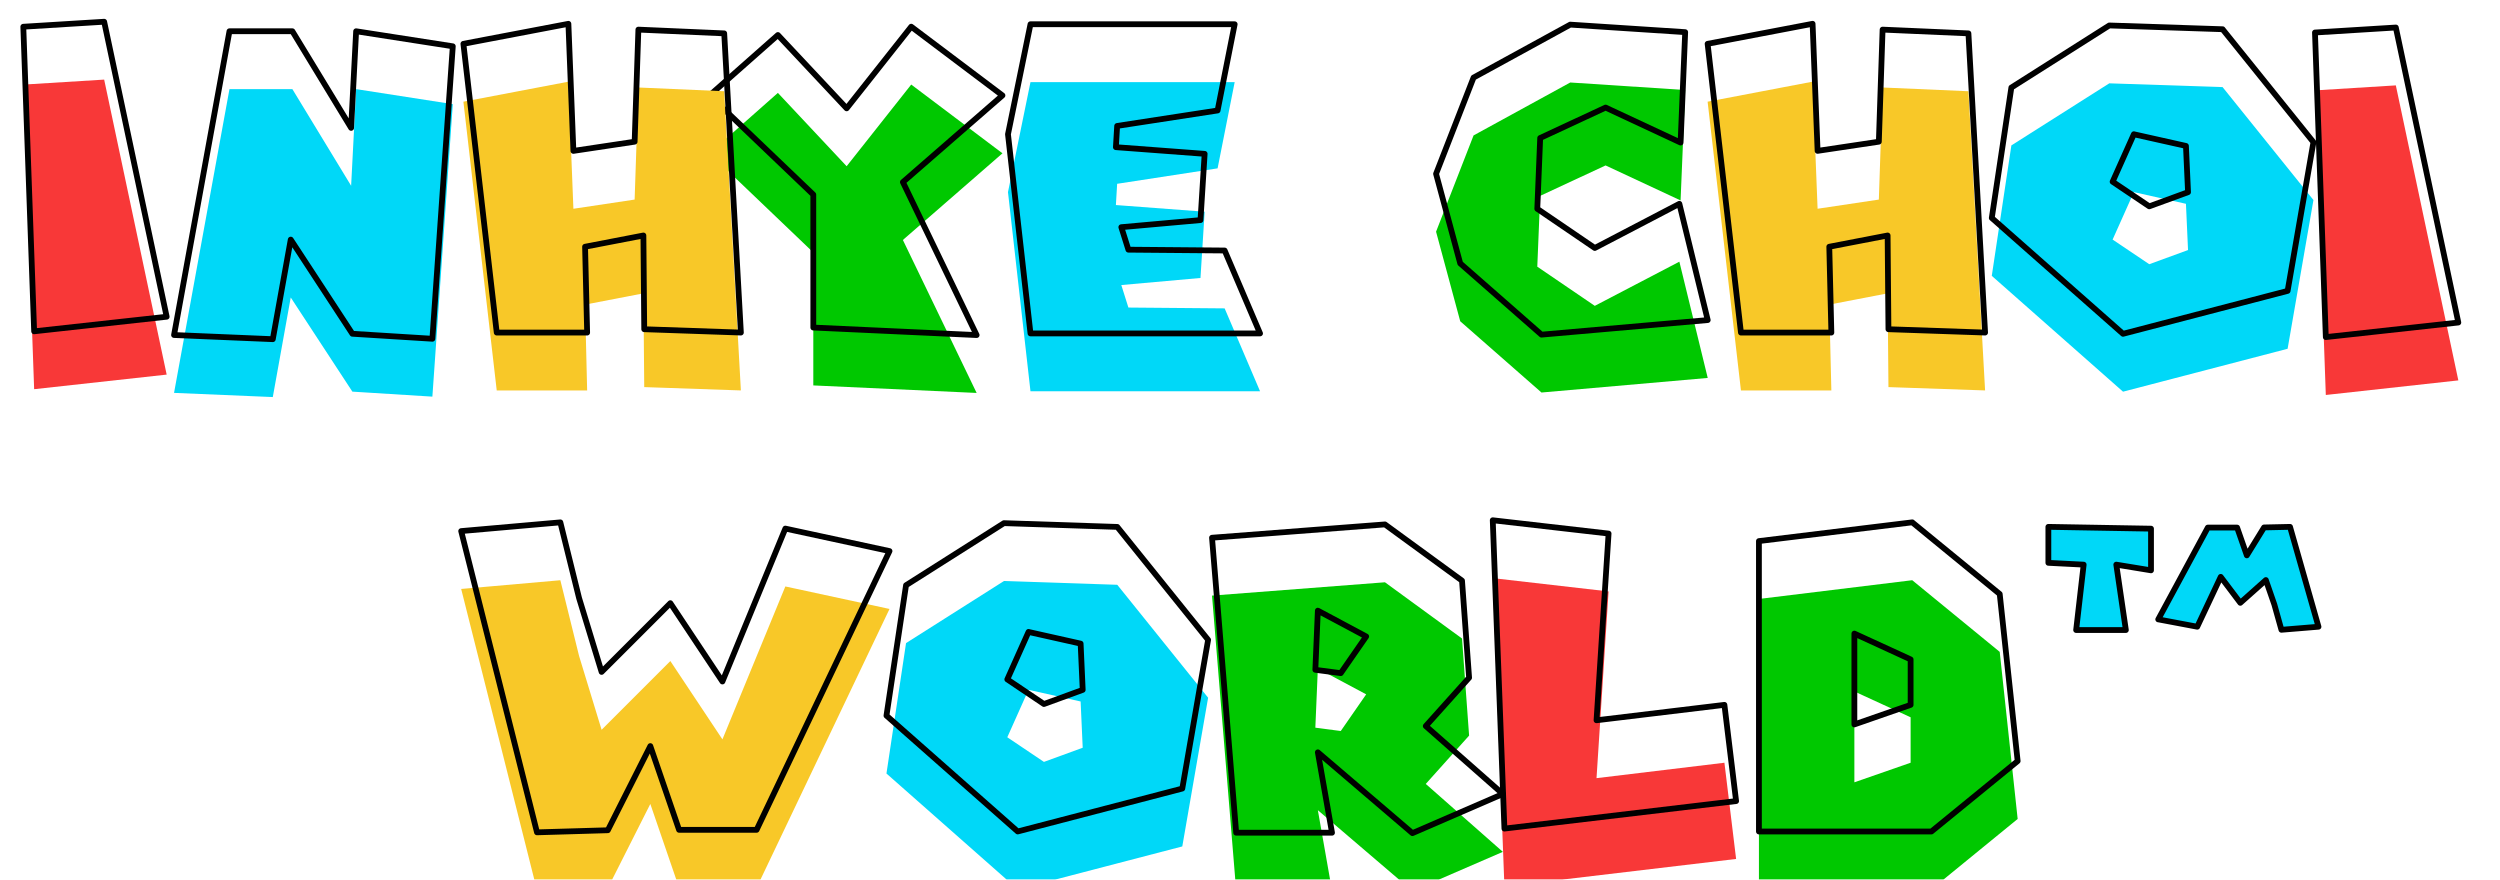 <svg xmlns="http://www.w3.org/2000/svg" xmlns:xlink="http://www.w3.org/1999/xlink" width="432" height="152" viewBox="0 0 432 152">
  <defs>
    <style>
      .cls-1, .cls-11, .cls-3, .cls-9 {
        fill: #00c800;
      }

      .cls-1, .cls-10, .cls-11, .cls-12, .cls-13, .cls-14, .cls-16, .cls-2, .cls-3, .cls-4, .cls-5, .cls-6, .cls-7, .cls-8, .cls-9 {
        stroke: #000;
        stroke-linejoin: round;
        strokeWidth: 2px;
      }

      .cls-1, .cls-10, .cls-11, .cls-12, .cls-13, .cls-14, .cls-15, .cls-16, .cls-2, .cls-3, .cls-4, .cls-5, .cls-6, .cls-7, .cls-8, .cls-9 {
        fill-rule: evenodd;
      }

      .cls-1 {
        filter: url(#filter);
      }

      .cls-14, .cls-15, .cls-2, .cls-6 {
        fill: #f83838;
      }

      .cls-2 {
        filter: url(#filter-2);
      }

      .cls-3 {
        filter: url(#filter-3);
      }

      .cls-10, .cls-13, .cls-16, .cls-4, .cls-7 {
        fill: #00d8f8;
      }

      .cls-4 {
        filter: url(#filter-4);
      }

      .cls-12, .cls-5, .cls-8 {
        fill: #f8c828;
      }

      .cls-5 {
        filter: url(#filter-5);
      }

      .cls-6 {
        filter: url(#filter-6);
      }

      .cls-7 {
        filter: url(#filter-7);
      }

      .cls-8 {
        filter: url(#filter-8);
      }

      .cls-9 {
        filter: url(#filter-9);
      }

      .cls-10 {
        filter: url(#filter-10);
      }

      .cls-11 {
        filter: url(#filter-11);
      }

      .cls-12 {
        filter: url(#filter-12);
      }

      .cls-13 {
        filter: url(#filter-13);
      }

      .cls-14 {
        filter: url(#filter-14);
      }
    </style>
    <filter id="filter" x="299" y="86" width="54" height="68" filterUnits="userSpaceOnUse">
      <feOffset result="offset" dy="10" in="SourceAlpha"/>
      <feGaussianBlur result="blur"/>
      <feFlood result="flood"/>
      <feComposite result="composite" operator="in" in2="blur"/>
      <feBlend result="blend" in="SourceGraphic"/>
    </filter>
    <filter id="filter-2" x="253" y="85" width="51" height="69" filterUnits="userSpaceOnUse">
      <feOffset result="offset" dy="10" in="SourceAlpha"/>
      <feGaussianBlur result="blur"/>
      <feFlood result="flood"/>
      <feComposite result="composite" operator="in" in2="blur"/>
      <feBlend result="blend" in="SourceGraphic"/>
    </filter>
    <filter id="filter-3" x="205" y="86" width="59" height="68" filterUnits="userSpaceOnUse">
      <feOffset result="offset" dy="10" in="SourceAlpha"/>
      <feGaussianBlur result="blur"/>
      <feFlood result="flood"/>
      <feComposite result="composite" operator="in" in2="blur"/>
      <feBlend result="blend" in="SourceGraphic"/>
    </filter>
    <filter id="filter-4" x="149" y="86" width="64" height="68" filterUnits="userSpaceOnUse">
      <feOffset result="offset" dy="10" in="SourceAlpha"/>
      <feGaussianBlur result="blur"/>
      <feFlood result="flood"/>
      <feComposite result="composite" operator="in" in2="blur"/>
      <feBlend result="blend" in="SourceGraphic"/>
    </filter>
    <filter id="filter-5" x="75" y="86" width="83" height="68" filterUnits="userSpaceOnUse">
      <feOffset result="offset" dy="10" in="SourceAlpha"/>
      <feGaussianBlur result="blur"/>
      <feFlood result="flood"/>
      <feComposite result="composite" operator="in" in2="blur"/>
      <feBlend result="blend" in="SourceGraphic"/>
    </filter>
    <filter id="filter-6" x="396" y="0" width="33" height="69" filterUnits="userSpaceOnUse">
      <feOffset result="offset" dy="10" in="SourceAlpha"/>
      <feGaussianBlur result="blur"/>
      <feFlood result="flood"/>
      <feComposite result="composite" operator="in" in2="blur"/>
      <feBlend result="blend" in="SourceGraphic"/>
    </filter>
    <filter id="filter-7" x="340" y="0" width="64" height="68" filterUnits="userSpaceOnUse">
      <feOffset result="offset" dy="10" in="SourceAlpha"/>
      <feGaussianBlur result="blur"/>
      <feFlood result="flood"/>
      <feComposite result="composite" operator="in" in2="blur"/>
      <feBlend result="blend" in="SourceGraphic"/>
    </filter>
    <filter id="filter-8" x="291" y="0" width="57" height="68" filterUnits="userSpaceOnUse">
      <feOffset result="offset" dy="10" in="SourceAlpha"/>
      <feGaussianBlur result="blur"/>
      <feFlood result="flood"/>
      <feComposite result="composite" operator="in" in2="blur"/>
      <feBlend result="blend" in="SourceGraphic"/>
    </filter>
    <filter id="filter-9" x="244" y="0" width="56" height="68" filterUnits="userSpaceOnUse">
      <feOffset result="offset" dy="10" in="SourceAlpha"/>
      <feGaussianBlur result="blur"/>
      <feFlood result="flood"/>
      <feComposite result="composite" operator="in" in2="blur"/>
      <feBlend result="blend" in="SourceGraphic"/>
    </filter>
    <filter id="filter-10" x="170" y="0" width="52" height="68" filterUnits="userSpaceOnUse">
      <feOffset result="offset" dy="10" in="SourceAlpha"/>
      <feGaussianBlur result="blur"/>
      <feFlood result="flood"/>
      <feComposite result="composite" operator="in" in2="blur"/>
      <feBlend result="blend" in="SourceGraphic"/>
    </filter>
    <filter id="filter-11" x="118" y="0" width="60" height="68" filterUnits="userSpaceOnUse">
      <feOffset result="offset" dy="10" in="SourceAlpha"/>
      <feGaussianBlur result="blur"/>
      <feFlood result="flood"/>
      <feComposite result="composite" operator="in" in2="blur"/>
      <feBlend result="blend" in="SourceGraphic"/>
    </filter>
    <filter id="filter-12" x="76" y="0" width="57" height="68" filterUnits="userSpaceOnUse">
      <feOffset result="offset" dy="10" in="SourceAlpha"/>
      <feGaussianBlur result="blur"/>
      <feFlood result="flood"/>
      <feComposite result="composite" operator="in" in2="blur"/>
      <feBlend result="blend" in="SourceGraphic"/>
    </filter>
    <filter id="filter-13" x="26" y="1" width="57" height="68" filterUnits="userSpaceOnUse">
      <feOffset result="offset" dy="10" in="SourceAlpha"/>
      <feGaussianBlur result="blur"/>
      <feFlood result="flood"/>
      <feComposite result="composite" operator="in" in2="blur"/>
      <feBlend result="blend" in="SourceGraphic"/>
    </filter>
    <filter id="filter-14" x="0" y="-1" width="33" height="69" filterUnits="userSpaceOnUse">
      <feOffset result="offset" dy="10" in="SourceAlpha"/>
      <feGaussianBlur result="blur"/>
      <feFlood result="flood"/>
      <feComposite result="composite" operator="in" in2="blur"/>
      <feBlend result="blend" in="SourceGraphic"/>
    </filter>
  </defs>
  <g style="fill: #00c800; filter: url(#filter)">
    <path id="D" class="cls-1" d="M330.443,90.259l-26.5,3.24v50.184h29.808l14.9-12.168-3.1-28.872-15.12-12.384h0Zm-10.008,19.224,9.72,4.464V121.8l-9.72,3.384v-15.7h0Z" style="stroke: inherit; filter: none; fill: inherit"/>
  </g>
  <use xlink:href="#D" style="stroke: #000; filter: none; fill: none"/>
  <g style="fill: #f83838; filter: url(#filter-2)">
    <path id="L" class="cls-2" d="M277.963,92.2l-20.016-2.3,2.016,53.28L300,138.427,297.979,121.8l-22.1,2.664L277.963,92.2h0Z" style="stroke: inherit; filter: none; fill: inherit"/>
  </g>
  <use xlink:href="#L" style="stroke: #000; filter: none; fill: none"/>
  <g style="fill: #00c800; filter: url(#filter-3)">
    <path id="R" class="cls-3" d="M239.316,90.619l-29.88,2.3,4.176,50.976h16.56L227.724,130l16.344,13.968,15.624-6.768-13.32-11.736,7.488-8.352-1.224-16.776-13.32-9.72h0Zm-11.592,14.9,8.352,4.464-4.392,6.336-4.392-.576,0.432-10.224h0Z" style="stroke: inherit; filter: none; fill: inherit"/>
  </g>
  <use xlink:href="#R" style="stroke: #000; filter: none; fill: none"/>
  <g style="fill: #00d8f8; filter: url(#filter-4)">
    <path id="O" class="cls-4" d="M193.068,91.051L173.484,90.4l-16.92,10.728-3.384,22.536,22.68,20.016,28.44-7.416,4.464-25.7-15.7-19.512h0ZM177.732,109.2l9,2.016,0.36,7.992-6.7,2.448L174.06,117.4l3.672-8.208h0Z" style="stroke: inherit; filter: none; fill: inherit"/>
  </g>
  <use xlink:href="#O" style="stroke: #000; filter: none; fill: none"/>
  <g style="fill: #f8c828; filter: url(#filter-5)">
    <path id="W" class="cls-5" d="M153.708,95.227l-18-3.888-10.872,26.424-9-13.536-11.88,11.88-3.888-12.744-3.24-13.1L79.692,91.771l13.1,52.056,12.24-.36,7.344-14.544,4.968,14.472H130.74l22.968-48.168h0Z" style="stroke: inherit; filter: none; fill: inherit"/>
  </g>
  <use xlink:href="#W" style="stroke: #000; filter: none; fill: none"/>
  <g style="fill: #f83838; filter: url(#filter-6)">
    <path id="I_" data-name="I " class="cls-6" d="M400.027,5.619L401.9,58.251l22.9-2.52L414,4.755l-13.968.864h0Z" style="stroke: inherit; filter: none; fill: inherit"/>
  </g>
  <use xlink:href="#I_" style="stroke: #000; filter: none; fill: none"/>
  <g style="fill: #00d8f8; filter: url(#filter-7)">
    <path id="O-2" data-name="O" class="cls-7" d="M384.068,5.051L364.484,4.4l-16.92,10.728L344.18,37.667l22.68,20.016,28.44-7.416,4.464-25.7-15.7-19.512h0ZM368.732,23.2l9,2.016,0.36,7.992-6.7,2.448L365.06,31.4l3.672-8.208h0Z" style="stroke: inherit; filter: none; fill: inherit"/>
  </g>
  <use xlink:href="#O-2" style="stroke: #000; filter: none; fill: none"/>
  <g style="fill: #f8c828; filter: url(#filter-8)">
    <path id="H" class="cls-8" d="M295.075,7.571l5.76,49.9h15.624L316.1,42.635l10.08-1.944,0.144,16.2,16.7,0.576-2.88-51.7-14.832-.648-0.648,19.368-10.584,1.584-0.864-21.96L295.075,7.571h0Z" style="stroke: inherit; filter: none; fill: inherit"/>
  </g>
  <use xlink:href="#H" style="stroke: #000; filter: none; fill: none"/>
  <g style="fill: #00c800; filter: url(#filter-9)">
    <path id="C" class="cls-9" d="M271.331,4.259l-16.7,9.144-6.48,16.632,4.176,15.48,14.04,12.312,28.728-2.52-4.9-20.088-14.616,7.632-9.936-6.768,0.5-12.24,11.3-5.256,12.96,6.048L291.2,5.555l-19.872-1.3h0Z" style="stroke: inherit; filter: none; fill: inherit"/>
  </g>
  <use xlink:href="#C" style="stroke: #000; filter: none; fill: none"/>
  <g style="fill: #00d8f8; filter: url(#filter-10)">
    <path id="E" class="cls-10" d="M178.067,4.187L174.179,23.2l3.888,34.416h39.672l-6.12-14.328-16.632-.144-1.224-3.888,13.68-1.224,0.72-11.448-15.336-1.152,0.216-3.672L210.4,19.091l2.952-14.9h-35.28Z" style="stroke: inherit; filter: none; fill: inherit"/>
  </g>
  <use xlink:href="#E" style="stroke: #000; filter: none; fill: none"/>
  <g style="fill: #00c800; filter: url(#filter-11)">
    <path id="Y" class="cls-11" d="M134.419,6.051l-11.808,10.44,17.928,17.136V56.6l28.224,1.3L156.019,31.467l17.208-14.976L157.459,4.611,146.3,18.723,134.419,6.051h0Z" style="stroke: inherit; filter: none; fill: inherit"/>
  </g>
  <use xlink:href="#Y" style="stroke: #000; filter: none; fill: none"/>
  <g style="fill: #f8c828; filter: url(#filter-12)">
    <path id="H-2" data-name="H" class="cls-12" d="M80.075,7.571l5.76,49.9h15.624L101.1,42.635l10.08-1.944,0.144,16.2,16.7,0.576-2.88-51.7-14.832-.648-0.648,19.368L99.083,26.075,98.219,4.115,80.075,7.571h0Z" style="stroke: inherit; filter: none; fill: inherit"/>
  </g>
  <use xlink:href="#H-2" style="stroke: #000; filter: none; fill: none"/>
  <g style="fill: #00d8f8; filter: url(#filter-13)">
    <path id="N" class="cls-13" d="M30.075,57.891l17.064,0.72,3.1-17.208L60.891,57.675l13.824,0.864L78.243,8,61.539,5.4l-0.864,16.7L50.523,5.4H39.651L30.075,57.891h0Z" style="stroke: inherit; filter: none; fill: inherit"/>
  </g>
  <use xlink:href="#N" style="stroke: #000; filter: none; fill: none"/>
  <g style="fill: #f83838; filter: url(#filter-14)">
    <path id="I" class="cls-14" d="M4.027,4.619L5.9,57.251l22.9-2.52L18,3.755,4.027,4.619h0Z" style="stroke: inherit; filter: none; fill: inherit"/>
  </g>
  <use xlink:href="#I" style="stroke: #000; filter: none; fill: none"/>
  <path class="cls-15" d="M392,98"/>
  <path id="TM" class="cls-16" d="M353.958,91.042v6.216l6.1,0.312-1.3,11.3h8.592l-1.656-11.3,6,0.984v-7.2l-17.736-.312h0Zm18.984,15.984,6.744,1.272,4.056-8.616,3.384,4.488,4.416-3.936,1.464,4.224,1.224,4.368,6.408-.528-4.92-17.256-4.488.1-2.976,4.824-1.68-4.8H381.51l-8.568,15.864h0Z"/>
</svg>
